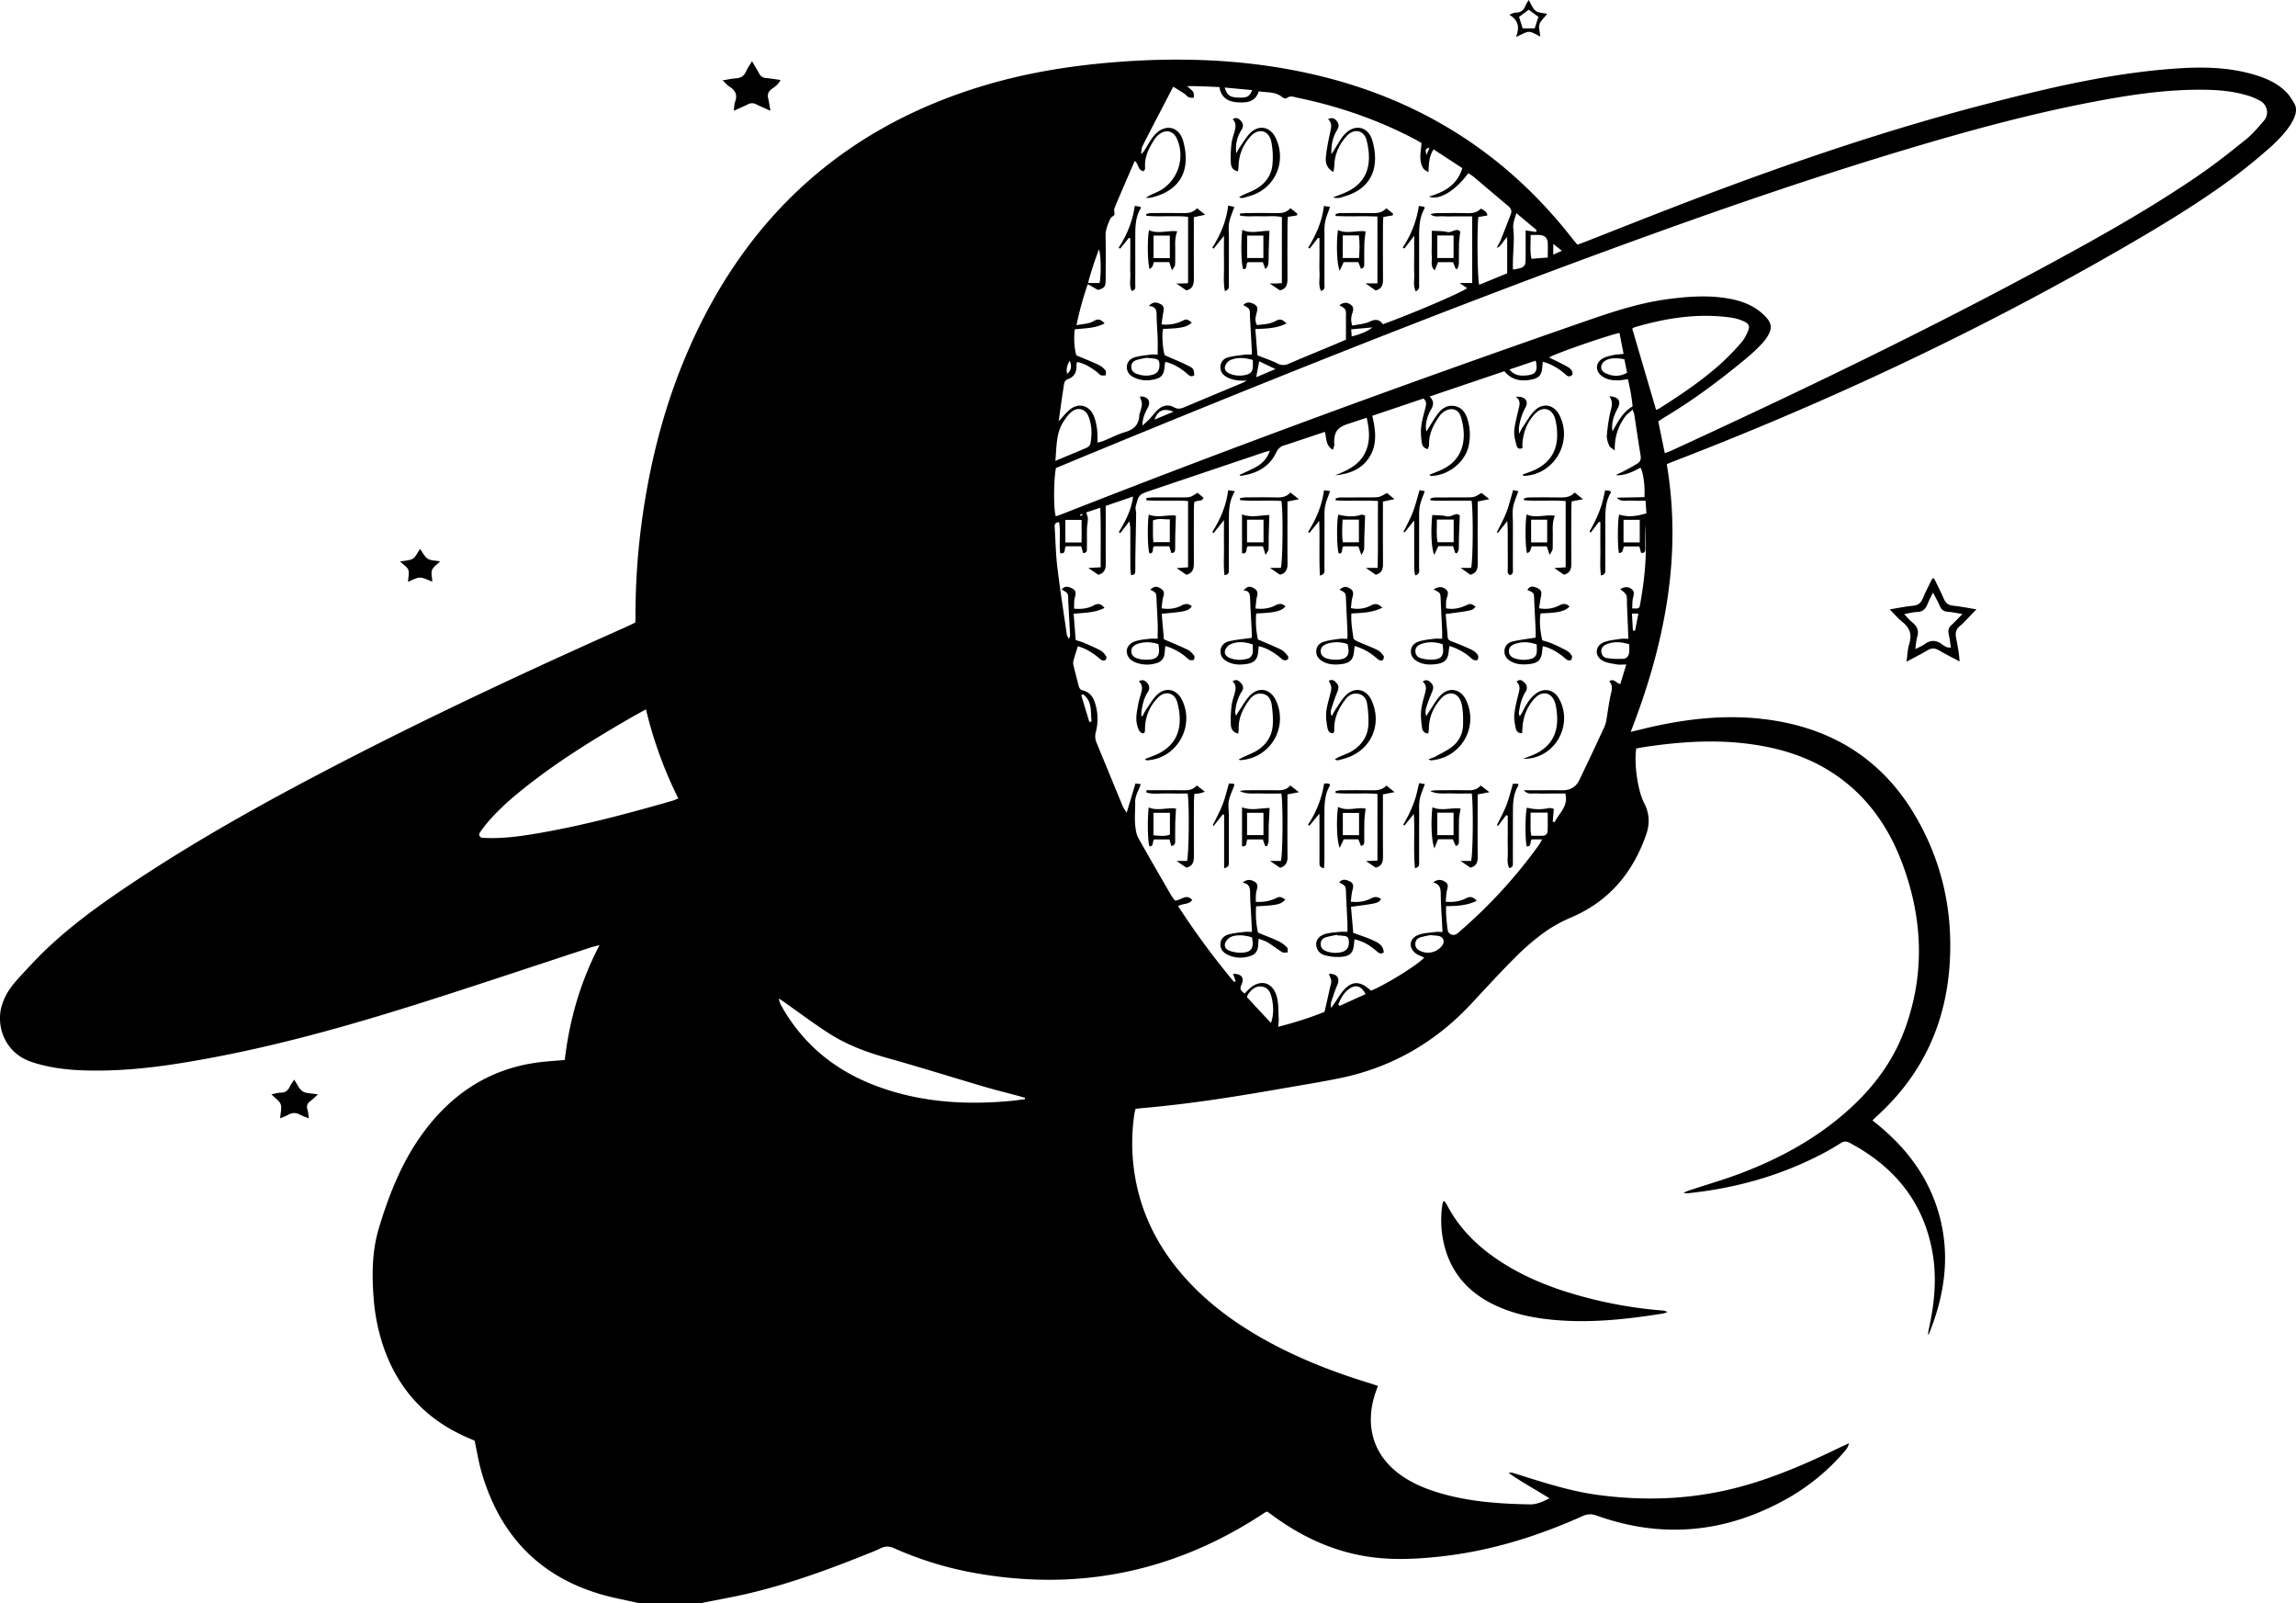 <svg id="logo" xmlns="http://www.w3.org/2000/svg" viewBox="0 0 2905.61 2028.15"><path d="M3450.65,1116.89l0-.06a126.65,126.65,0,0,0-7.14-11c-12.1-14.33-29.37-21.57-47-26.42-30.26-8.32-61.17-9-92.24-7-83.88,5.44-165.19,24.8-246.15,45.83-143.36,37.23-282.66,86.66-420.49,140.48-28.54,11.14-57,22.42-85.56,33.61-2.74,1.08-5.53,2-8.68,3.15-2.28-2.74-4.46-5.2-6.48-7.79-89.53-114.91-206.81-184.2-349.07-212.19-77.06-15.16-154.74-17.1-232.86-10.66-55,4.53-109.09,13.36-161.94,29.15-178.3,53.27-302.48,167.11-375.83,337.37-28.39,65.88-46.33,134.72-56.57,205.66a884.25,884.25,0,0,0-9.22,131.55c0,1.32-.16,2.65-.32,5-4,1.93-8.42,4.13-12.89,6.12-124.15,55.35-247.3,112.81-368,175.5-86.67,45-172,92.35-253.44,146.48-36.1,24-71.51,49-103.57,78.31-15.47,14.12-29.81,29.54-43.89,45.06a117.91,117.91,0,0,0-8.33,10.22h0A73.12,73.12,0,0,0,549,2260.08h-.13a60,60,0,0,0,2.36,35.87l0,.09c6.88,16.92,19.32,28,36.66,33.7,20.08,6.65,40.84,9.43,61.89,10.3,42.12,1.74,83.87-2.31,125.39-8.92,108.17-17.23,213.21-47,317.33-80.27,67.56-21.57,134.81-44.1,202.21-66.18,3-1,6.15-1.66,11.21-3-24.44,46.72-38.09,94.76-44,145.35-9.36.78-17.91,1.37-26.43,2.23-64.28,6.45-114.14,37.71-152.15,89-26.95,36.39-43.38,77.69-56.43,120.7-8.91,29.35-9.22,59.05-6.88,89.11a248.3,248.3,0,0,0,13,63.46q27.95,79.29,105,112.91l9.82,4.27c3,13.94,5.2,27.81,9.14,41.16,25.62,87,83.19,139.59,171.73,158.47,8.76,1.87,17.51,3.81,26.27,5.71h80q17.58-3.43,35.15-6.87c59.13-11.48,115.58-31.49,171.29-53.85,6.79-2.73,13.7-5.28,20.25-8.52,5.87-2.89,11-2.72,17-.06a442,442,0,0,0,94.09,29.85c131.69,25.53,254.23,2.65,367.31-69.89,2.8-1.79,5.56-3.66,8.37-5.45a15.24,15.24,0,0,1,2.46-.89c2.36,1.7,5,3.6,7.67,5.53,35.49,26,74.42,44.25,118.05,51.21,31.14,5,62.44,3.5,93.68.09,62.87-6.88,122.43-25.41,179.89-51.21,6.27-2.82,11.39-2.78,17.89-.46,83.08,29.69,163.08,21.76,239.81-21a270.07,270.07,0,0,0,74.47-61.33,18.9,18.9,0,0,0,4.68-9.24c-4.69,2.18-9.4,4.3-14.06,6.55-37.21,18-75,34.47-114.84,46.07-62.1,18.09-125,21.33-189,12.7-34.92-4.71-68.1-15.55-101.46-26-2.54-.8-5.09-1.58-7.66-2.26-.56-.15-1.25.15-3.68.52,17,11.84,34.1,21,51.74,32.08-8.81,4.4-16.41,7.8-24.7,7.66-39.73-.7-79.22-3.53-117.51-15.35-16.64-5.14-32.49-12-46.7-22.25-33.53-24.18-45-60.94-31.89-101.95,1-3.13,2.2-6.2,3.67-10.34-4.17-1.37-7.82-2.64-11.51-3.78-45.64-14-89.94-31.3-131.73-54.63-33.94-18.93-65.33-41.3-92.43-69.35-40.09-41.48-66-90.1-73.27-147.8a250.58,250.58,0,0,1,.93-69.78c.25-1.6.81-3.15,1.39-5.31l21.8-2.09c55.09-5.23,109.65-14.11,164.13-23.6,23.94-4.17,47.95-8,71.77-12.86,66.09-13.43,121.76-45.5,167.62-94.89,18.37-19.77,36.63-39.68,55.72-58.75a301.51,301.51,0,0,1,36.38-31.17,178,178,0,0,1,34-18.78c47.78-20.51,78-56.67,94.74-104.94,4.59-13.25,4.27-26.4-2.61-39.65-8.62-16.6-12.92-51.78-10-69.12,4.89-.83,10.06-1.84,15.27-2.58,38.7-5.5,77.5-8.31,116.56-4.41,47.6,4.75,92.12,18,130.52,47.76,35.85,27.81,59.58,64.41,75,106.49,25.59,69.75,28.07,140,1.72,210.22-14.33,38.19-38.12,70.09-68,97.52-39.87,36.56-86.34,62.3-136.45,81.61-21.72,8.36-44.17,14.81-66.3,22.11-2.79.92-5.63,1.73-8.46,3.73a40.58,40.58,0,0,0,6,.24c59.91-6.27,117-22.19,170.46-50.32,7.66-4,15.14-8.44,22.46-13.06,3.83-2.43,7-2.61,11.07-.47,55.85,29.68,92.94,73.7,104.71,137,6.2,33.37,2.88,66.39-4.4,99.2a19.72,19.72,0,0,0-.5,7.51c19.83-48.2,27.9-97.67,14.6-149.09-13.23-51.12-43.75-90.58-85.39-122.87,3-2.86,5.33-5.12,7.72-7.32,55.63-51.29,85.07-115.08,90-190.27,4.43-67-9.53-130-43.6-188-40-68.15-99.92-107.45-177.49-120.15-56.89-9.31-112.88-2.89-168.35,10.78-4.09,1-8.2,2-14.19,3.41,21.42-55,37.53-109.77,46.2-166.53,8.72-57.07,9.19-114.14-.54-172.21,3.42-1.39,6.67-2.79,10-4.06,194.32-74.82,382.29-163.06,562.83-267,46.51-26.76,92.56-54.3,136.11-85.73,14.57-10.52,28.73-21.7,42.4-33.36q3-2.5,5.82-5.1l0,0,.09-.07C3416.42,1175.81,3463.3,1137.31,3450.65,1116.89Zm-2052.92,882.3c-57,16.33-114.16,31.68-172.68,41.5-22.35,3.75-44.79,6.64-67.55,5.19h0a4.13,4.13,0,0,1-3.06-6.47c2.25-3.25,4.22-6.08,6.37-8.77,13.84-17.25,30.25-31.87,47.4-45.68,42.93-34.57,89.65-63.44,137.28-90.91,6-3.47,12.15-6.76,19.19-10.68a522.61,522.61,0,0,0,40.93,112.75C1402.43,1997.36,1400.14,1998.5,1397.73,1999.19Zm446.53,377.45c-5.79.72-11.56,1.58-17.36,2.12-58.68,5.52-116.39,1.77-172-19.34-51.28-19.47-91.45-52.37-118.62-100.47a25,25,0,0,1-3.39-9.67c2.31,1.55,4.65,3.06,6.93,4.66,18.5,13,36.62,26.6,55.59,38.88,22.48,14.56,47.24,24,73.1,31.24,41.62,11.63,82.87,24.6,124.34,36.8,14,4.13,28.26,7.6,42.38,11.41,3,.81,6,1.74,9.06,2.62C1844.27,2375.47,1844.27,2376.06,1844.26,2376.64Zm668.58-1082.1,10.9,8.65-10.9,4.91Zm-16.76-11.25c6.26.56,9.56,4,9.82,10.23.23,5.6,0,11.21,0,18.22l-20.58,1.61c-2.3-10.33-.82-19.7-1.14-30.12C2489,1283.23,2492.55,1283,2496.08,1283.29Zm-34.28,32.88c.32-13.55,2-27.26.52-40.59-.84-7.33,1.66-12.38,3.83-20l25.6,21.41-.69,2.44-13.15-2c0,11.12,0,22,0,32.88,0,13.45-.67,14.18-16.11,16.7C2461.79,1323.31,2461.72,1319.74,2461.8,1316.17Zm-105.53-143.5-3.92,9.52C2350.92,1174.23,2350.92,1174.23,2356.27,1172.67Zm-224.45-72.75c-3.3,8.25-6.24,9.75-16.83,9.5-11-.26-14.66-2.51-18-12.73Zm-193.93,201.46c2.67,6.91,3,31.7.81,42.6h-14.57C1928,1329,1932.74,1315.46,1937.89,1301.38ZM1901,1442.27c2.11,5.83,2.91,11.43-3.33,16.69C1896.14,1452.11,1898,1447.1,1901,1442.27Zm-7.07,28.61c.3-1.87,2.27-4.41,4-5,9.36-3,12-9.69,11.53-18.6a13.82,13.82,0,0,1,.82-3.35c9.57,1.67,17.21,6.84,24.66,12.34,1.87,1.39,3.36,3.52,5.41,4.35,1.83.75,4.2.18,6.32.19-.14-2.16.52-5-.61-6.34a25.59,25.59,0,0,0-8.41-6.8c-9-4.24-18.25-7.91-28.33-12.19-2.83-10.06-3.28-21.11-2-32.86,12.94-1.54,25.65-1.13,37.78-7.53-4.39-4.93-8.37-6.19-13-3.37-6.53,4-13.81,4-22.6,5.64a414.09,414.09,0,0,1,14.24-51.93l13.06,7.39c8.22-2.61,9.51-4,9.58-12.73.14-18.34.32-36.68-.07-55-.17-8,2.56-15.06,5.8-22,1.12-2.38,4-3.91,5.48-5.25,0-3.43-.87-6.63.14-9,8.2-19.65,16.75-39.15,25.48-59.34,5.32,3.87,3.62,12.19,11.48,13,.53-1.18,1.8-2.61,1.68-3.93-1.29-14.19,5-25.84,12.34-37.06a24.62,24.62,0,0,1,6.33-6.3c8.37-5.9,17.09-3.38,21.39,5.93,11.53,24.94.69,55.5-24.06,67.38-4.93,2.37-10.17,4.12-15,7.67a44,44,0,0,0,5,0,30.63,30.63,0,0,0,4.88-1.08c39.84-11,45.44-41.27,37.28-70.68-5.19-18.73-22.89-22.37-36-7.9-4.64,5.09-7.87,11.49-11.62,17.36-1.52,2.39-2.75,5-5.77,6.89.63-3.46.47-7.32,2-10.32,12.52-24.6,25.36-49,38.79-74.85,5.61,3.5,10,6.14,14.34,9,1.93,1.29,3.35,3.48,5.39,4.4,1.84.83,4.2.48,6.34.66-.16-2.42.42-5.26-.67-7.15-1.4-2.44-4.13-4.13-7.82-7.57,14.6-.27,27.59.68,40.93,1.13,2.16,14.42,12,18.87,24.36,19.39,10.65.44,21-.54,25.38-14,10.23,1.82,21.12-.08,30,7.65,1.24,1.07,4.46,1.74,5.4,1,4.47-3.74,8.89-1.51,13.31-.6,51.51,10.61,100.82,27.51,147.5,51.86,3.21,1.67,6.34,3.51,9.72,5.38-.63,11.14-4,22.28,2.4,32.41,1,1.65,3.3,2.54,6.3,4.74.71-10.61.59-19.93,6.6-29l36.33,23.73c-6.52,21.62-22.85,30.22-42.15,36,12.63,5.27,33.49-7.34,49.72-29.58a65.54,65.54,0,0,1,6.37,4.21c14.78,12.44,29.43,25,44.29,37.4,3.61,3,4.75,6.24,3.1,10.49-4.32,11.15-8.58,22.32-13.1,33.38-1.24,3-3.32,5.7-4.42,9.09,5.68-2.43,7.58-8.74,13-13.73v45.83l-35.4,14.5c-2.28-8-2.92-70.57-1.08-85.71l11.46-2c-.76-5.45-4.82-6.48-8.34-8.71-5.35,5.88-12.21,6-19.35,5.79-11.66-.28-23.32-.11-35,0a29.21,29.21,0,0,0-9.44,1.39c5.1,4.2,11,2.28,16.57,2.59,6,.34,12,.08,18,.08h18.31V1344h-16l9.6,6.44c-5.71,5-69.67,32.43-106.61,45.69-4.25-6-9.18-6.88-16.52-3.34-6.58,3.18-14.55,3.49-22.24,5.14a23.29,23.29,0,0,1,.11-15.92c1.36-4.09,2-7.71-2.16-10.67-4.46-3.19-8.63-3.12-14.26.69,2.54,1.8,5.86,3.06,7.28,5.46s1,5.79,1,8.76c.1,9.62,0,19.24,0,29.44-4.72,2-9.57,4.15-14.46,6.19-19.37,8.08-38.81,16-58.07,24.3a15.09,15.09,0,0,1-14.08-.38c-7.7-3.82-15.94-6.53-25.39-10.29q-1.23-15.42-2.65-33.3c14.48-.54,27-.83,39.36-7-4.44-5-8.37-6.21-13.08-3.48-7.5,4.36-15.82,4.58-24.15,5.44-3.05-5.07-1.88-10.16-.65-14.79s2.31-8.52-2.55-11.3c-4.49-2.56-9.12-4-14.14.62,2.78,2,6.22,3.28,7.42,5.68,1.38,2.75.83,6.49,1,9.8q1.17,20.46,2.26,40.94c.1,1.94,0,3.89,0,6.46-3.18,0-6.09-.31-8.9.06-7.19,1-14.52,1.62-21.45,3.59a12.33,12.33,0,0,0-9.33,11.81c-.2,6.34,3.47,10.67,8.87,13.39,7.68,3.87,15.92,4.38,24.71,4-2.46,1.23-4.85,2.61-7.38,3.67-24,10-48,20-71.89,30.1-4.5,1.9-8.29,2.68-13.08,0-6.68-3.76-13.83-2.51-19.57,2.42-4.24,3.63-7.52,8.37-11.38,12.47-2.29,2.41-4.88,4.54-9,8.33.22-10.23,3.61-16.54,7-23,4.24-8.21-.56-14.4-10.31-13.77,3.48,8.87,3.48,8.87.5,19.73a16.57,16.57,0,0,0-1.09,3.83c-.34,12-6.88,18.1-18,21.4-9.21,2.73-17.88,7.28-26.82,10.92-2.35,1-4.86,1.54-7.88,2.48-.33-6.77-.1-12.77-1-18.6s-2.18-11.93-4.8-17.15c-6-12-19-14.64-29.36-6.16-4.77,3.88-8.59,8.92-14.18,14.85C1889.38,1501.7,1891.46,1486.26,1893.92,1470.88Zm389.86-70.7c-4.9,4.42-13.93,8.47-26,11.41-.24-3.27-.43-5.85-.66-9Zm-122.56,52.67-24.31,10.36c1.37-7.27,2.44-13,3.79-20.2Zm-28.67-1.49c-.43,4.4-3,7.2-7.3,8.46a32.81,32.81,0,0,1-21.52-1c-3.93-1.52-7.37-4.67-6.33-9a13.28,13.28,0,0,1,6.25-8c9.09-4.31,18.62-3.3,29-.47C2132.61,1444.88,2132.86,1448.15,2132.55,1451.36Zm-100.35,55.46-23.94,10C2012.39,1505.26,2019.62,1501.84,2032.2,1506.82Zm-139.4,12.93c3-4.7,6.37-9.53,10.65-12.94,7.89-6.25,17.4-3.53,21.19,5.86,4.47,11.07,4.63,22.73,2.5,34.35a8,8,0,0,1-4,5c-12.7,5.58-25.57,10.81-40.41,17C1884.49,1550.7,1883.62,1534.17,1892.8,1519.75Zm33,379.72q-5.17-17.06-10.36-34.11l2.63-.83c11.63,8.68,9.06,22,10.5,34.08Zm229.75,380.69-30.42-32.71a20.7,20.7,0,0,1,1.5-3.47c4.49-6.13,9.81-11.32,18.13-9.69,8.59,1.69,10.8,8.9,12.25,16.3C2159.15,2261.35,2158.79,2271.13,2155.59,2280.16Zm86.92-21.57-1.63-1.83c3.14-8,7.17-15.55,14.89-20.45s14.46-2.64,19.62,7.37Zm129.68-76.21a22.52,22.52,0,0,1-26.75,7.08c-3.94-1.61-6.91-4.08-7.11-8.65s2.38-7.71,6.47-9a123.25,123.25,0,0,1,12.4-2.73c4.79.43,7.46.5,10.07.92C2373.78,2171.09,2376.18,2177.24,2372.19,2182.38Zm133.53-145.19c-.14,3.73-2.36,6.14-6.47,6.12-4.59,0-9.17,0-14.15,0-.4-3.19-.88-5.42-.91-7.65-.11-6.92,0-13.84,0-21.59h21.65C2505.8,2022.08,2506,2029.64,2505.72,2037.19ZM2609,1810.44c-.31,4.86-2.86,8.74-7.67,9a102.56,102.56,0,0,1-20.57-.9c-4.17-.59-6.93-4.13-7.1-8.55s2.74-7.39,6.71-9c9-3.54,18.08-3.24,28.66.14C2609.06,1804.58,2609.21,1807.52,2609,1810.44Zm7.38-26.71-2.74.11c-.39-7-.79-14-1.21-21.6h8.17C2619.12,1769.9,2617.77,1776.81,2616.41,1783.73ZM2596.22,1637c-2,7.84-2.16,40.34-.16,48.86,4.39-1.32,4.39-1.32,6-8.58h19.71c.74,2.69,1.51,5.43,2.22,8,5.12,1,5.31-2.27,5.33-5.36.06-10.33,0-20.66.11-31,1.86,42.37-.49,66.07-6.46,100.52-1.15,6.69-1.34,6.66-10.25,6.23.31-4.52.08-9.16,1.09-13.52,1-4.09,2.24-7.69-1.74-10.83-4.15-3.29-8.55-3.38-14.43-.06,2.62,2.45,6.19,4.44,7.55,7.44s.75,7.18.91,10.83c.62,14.61,1.21,29.22,1.84,44.61-3.35,0-6.61-.42-9.72.09-7.47,1.23-15.43,1.63-22.16,4.68-10.55,4.78-10.88,17.14-.74,22.89,5.23,3,11.89,3.61,18,4.74,3.46.63,7.14.11,11.95.11-2.58,8.51-5,16.38-7.47,24.6-5-.21-7.69-7.68-14.08-3.39,5.57,6.09,2.73,12.63,1.33,19.37-2,9.42-3.12,19-4.79,28.48a38.56,38.56,0,0,1-2.54,9.55c-10.52,22.66-21.07,45.3-32,67.78-4.24,8.75-11.71,12.9-21.61,12.76-13-.17-26,0-39,0h-9.42c4.89,5.92,10.92,3.69,16.43,4,6,.4,12,.09,18,.09h18c4.17,16.38-8.09,24.85-13.45,36.16l-2.53-.56c.43-4.89.86-9.78,1.42-16.22-1.63-.25-4.27-1.37-6.58-.89a57.74,57.74,0,0,1-27.41-.61c-2.28,7.07-2.51,39.72-.32,48.95,6.71.58,3.49-5.94,6.42-8.84h13.14c-1.79,3.09-2.89,5.41-4.36,7.45a631.16,631.16,0,0,1-99,108.22c-1.77,1.52-3.45,3.27-5.48,4.32a7.31,7.31,0,0,1-10.7-5.12c-1-6.58-1.51-13.24-2-19.89-.25-3.24,0-6.51,0-10.45,13.32-.22,26.1-.65,38.75-6.76-4.79-5.62-8.8-5.72-13.94-3.05-7.47,3.88-15.61,5-25.25,4.23.46-5,.42-9.62,1.43-14,.93-4,2.57-7.86-1.65-10.8-4.66-3.23-9.52-4.34-15.81.35,9.54,2.32,9.61,8.86,9.69,16,.12,11.65,1,23.3,1.62,35,.18,3.61.37,7.22.59,11.66-3.53,0-6.42-.34-9.2.06-7.49,1.09-15.51,1.17-22.28,4.08-11.58,5-11.55,17.61-.64,24.13,2.79,1.67,5.94,2.73,8.95,4.09-6.95,8.5-48.28,34.23-67.1,41.84a2.73,2.73,0,0,1-.89-.36c-13.76-12.93-25.07-12.16-36.57,3.08-4.54,6-8,12.84-13.59,19.24.15-2.61-.21-5.39.56-7.8,2.3-7.24,4.77-14.46,7.7-21.47,3.58-8.56-.57-14.25-10.81-13.88,1.1,3,2.81,5.82,3.07,8.8s-1,5.85-1.62,8.77c-2.16,9.73-4.36,19.45-6.82,30.45-18.08,7.39-37.61,13.51-58.69,19,.3-4,.82-6.92.65-9.76-.52-9.26,0-18.84-2.24-27.67-5.07-19.72-21.69-23.74-36.17-9.55-1.41,1.38-2.73,2.85-4.66,4.88-4-3-7.05-5.09-4.1-11.15,4.23-8.71-.09-14-10.57-13.81l3.28,9.28-2,1.11a988.18,988.18,0,0,1-70.83-96c6-3.86,13.67-1.61,17.79-7.83-7.61-8.59-14.13.71-21.68.75a54.19,54.19,0,0,1-4.45-5.85c-14.17-24.51-28.43-49-42.22-73.71-2.31-4.14-3-9.39-3.59-14.23-1.21-10.41,0-20.93-.21-31.4-.15-7.09,4.42-14.29,7.1-22.07l-6.73-.87L1973,2014.2c-2.58-4.21-4.13-6.12-5-8.3-11.09-26.77-22.07-53.58-33.13-80.36A20.11,20.11,0,0,1,1934,1912a65.61,65.61,0,0,0-.72-35.56c-2.33-8.06-6.58-14.7-15.36-16.84-3.45-.83-4.92-2.81-5.71-6-2.13-8.74-4.52-17.41-6.61-26.16a12.4,12.4,0,0,1,.1-5.81c1.54-5.65,3.41-11.22,5.53-18.06,8.63,2.33,16.78,7,24.36,13,2.08,1.64,4,3.6,6.33,4.78a4.81,4.81,0,0,0,4.45-.62c.9-.87,1.35-3.45.7-4.41-1.81-2.66-3.88-5.63-6.6-7.11-6.69-3.64-13.76-6.62-20.78-9.65-3.32-1.44-6.85-2.4-11.2-3.88l-2.6-33.18c13.53-1.43,26.54-1.11,39-7.42-4.18-5.63-8.2-6-13.36-3.29-7.49,4-15.58,5.14-25.15,4.18.3-4.94-.15-9.65,1-13.91,1.31-4.65,2.12-8.62-2.68-11.26-4.41-2.41-9.13-4.53-13.9.83,2.62,1.88,6.09,3.14,7.29,5.53,1.38,2.74.8,6.49,1,9.8q1.15,20.47,2.23,40.94a9.92,9.92,0,0,1-1.46,6.26c-.88-1.77-2.28-3.46-2.56-5.33-4.15-28.33-8.58-56.63-12-85.06-2-16.18-2.28-32.57-3.26-48.86-.22-3.53-1.3-7.73,5.42-8.4,2.3,12.94-.2,26.19,1.43,39.36,7.92,1.29,4.51-5.81,7.27-8.8h19.27c.9,3.18,1.68,5.9,2.42,8.5,5.25.18,4.81-3.3,4.85-6.19.1-8.34-.09-16.67.11-25,.09-3.93,1.14-7.85,1.11-11.77,0-2.6-1.2-5.2-2-8.42l17.7-5.86c1,25.56.35,50,.49,75.36l-15.58.78,12.46,8.66c7.52-1.73,9.66-6.87,9.59-14.08-.2-20.34-.07-40.68-.07-61v-12.06l34.63-11.9c-2.21,17.56-9.93,31.42-18.1,45.12l1.93,1.17,11.53-14.92c.52,3.95,1.1,6.37,1.11,8.79.09,16.67,0,33.34.09,50,0,3.12.53,6.24.8,9.2,5.21.2,5.36-2.63,5.42-5.34.1-5.33,0-10.67.08-16,.32-19,.72-37.92,1-56.88,0-2.79-1.24-5.79-.58-8.35,4-15.3,4.07-15.29,19.21-20.4q70.52-23.79,141.05-47.54c2.73-.92,5.52-1.63,9.46-2.78a34.6,34.6,0,0,1-16.11,19.74c-7,4.17-14.7,7.29-22.16,10.91.42.46.84,1.24,1.14,1.2,20.25-2.79,36.82-11,45.81-30.72a16.43,16.43,0,0,1,5.65-6.22c2.12-1.45,4.93-1.9,7.46-2.75,15.76-5.28,31.53-10.54,47.87-16,2.31,8,.81,17.27,10.09,22.61a43.56,43.56,0,0,0,1.94-5.88c.22-1.26-.34-2.64-.3-4,.41-13,4.3-18.31,16.61-22.46,7.84-2.65,15.71-5.21,24.61-8.16,3.64,16.34,5,31.61-3,46.2s-22.47,20.78-37,26.71c18.16-1.82,34.28-7.64,44.08-24.14,9.5-16,7.12-33.3,3-51.23l64.72-21.82c4.68,4,3.39,7.93,2.46,11.84-1.84,7.77-4.28,15.48-5.24,23.37-.8,6.49-.25,13.24.55,19.77.46,3.82,2.11,7.82,7.67,9,.58-1.66,1.71-3.35,1.66-5-.39-14.42,5.71-26.42,13.82-37.66a20.13,20.13,0,0,1,4.31-4.13c8.56-6.47,18.82-4.49,22,5.56,7.71,24.41,5.51,53.07-23.11,66.82-5.28,2.54-10.83,4.52-16.57,6.89,1.05.84,1.51,1.54,1.95,1.52,22.38-.69,43.48-17.51,47.84-38.62a66.36,66.36,0,0,0-1.37-32.66c-2.39-8-6.59-14.8-15.35-16.92-9.24-2.24-16.56,2-21.86,8.89-5.62,7.35-10.18,15.52-14.93,22.92-1.79-6.41-.18-17.34,5.32-26.82,3.33-5.73,5.18-10.81-1.26-17.35l94.59-32c8.67,10.75,19.94,13,32.53,10.92,11.33-1.9,14.72-5.73,15.51-17.12.12-1.62.3-3.24.52-5.71,10.34,2.6,18.69,7.77,26.51,14,3,2.38,5.66,6.64,10.13,3.11,2.57-2,.51-7.37-4.79-10.43-7.69-4.46-15.84-8.13-23.81-12.14,6-4.22,67.36-25.76,89-31.15,1.7,8.65,3.4,17.25,5.25,26.63-5.17.57-9.45.67-13.56,1.59-4.48,1-9.21,2.06-13.11,4.35-9.13,5.36-9.33,15.9-.71,22.18,6.51,4.74,14.12,5.68,21.91,5.26,3.28-.17,6.54-.83,10.94-1.42,2.61,11.5,4.89,22.68,5.87,34.49-12.69,7.29-18.59,19.68-25.44,31.55-1.57-10.58,1.66-19.9,6.48-28.92,4.9-9.19,1.46-14.84-10.5-15.49,6.18,8.06,2,15.69.56,23.52a219.62,219.62,0,0,0-3.67,26.61c-.25,4.08,1.41,8.48,3,12.4.8,2,3.45,3.16,7,6.13-.29-17.45,4.42-31,13.28-43.06,2.22-3,5.59-5.19,9.44-8.66,1,3.3,1.83,5,2.11,6.83,2.66,17.11,5.06,34.27,7.93,51.36.79,4.72-.69,8-4.34,10.19-6.23,3.78-12.66,7.24-19.12,10.61-2.53,1.33-5.38,2.08-7.75,4,11.54.63,21.35-4.46,31.06-9.61,3.57,6.43,5.81,22.83,5,37.34l-34.9.67c5.14,5.84,11.5,3.27,17.29,3.7,5.94.45,11.93.1,19,.1.4,5.84.76,11,1.1,16C2616.34,1639.72,2606.88,1640.11,2596.22,1637Zm26.07,6.58v28.63h-20.51v-28.63Zm-706.33.09v28.63h-20.55v-28.63Zm-2.19-6.13,2.91-1.53c.15.5.29,1,.43,1.49a18,18,0,0,1-2.46,1.2C1914.5,1638.7,1914.07,1637.9,1913.77,1637.49Zm543.56-184.14,33.26-11.17c3.15,12.45.27,17.47-10.78,18.58C2472.09,1461.54,2464.16,1461.74,2457.33,1453.35Zm145.56-12.79c1,5.16,2.11,10.62,3.36,16.91-9.33,5.3-18.62,4.82-27.53.4-7.16-3.55-6.74-11.65.24-15.84C2584.12,1438.93,2593.18,1438.29,2602.89,1440.56Zm9.9-38.87a13.48,13.48,0,0,1,3.06-1.8c40.34-11.78,81.22-18.24,123.27-12a55.79,55.79,0,0,1,16,5.11c5.5,2.7,6.61,6,4.22,11.6-2.17,5.15-4.79,10.45-8.45,14.59a316.75,316.75,0,0,1-26.39,27.2c-24,21.31-50.47,39.23-77.54,56.32a34,34,0,0,1-3.95,1.8C2632.78,1469.72,2622.86,1436,2612.79,1401.69Zm799.7-263.44-.11.12c-7.12,8.33-14.31,16.9-22.78,23.74-19.42,15.69-39,31.24-59.62,45.35-59.7,41-122.7,76.46-186.28,110.92-157.35,85.28-318.55,162.77-481.1,237.52-2.37,1.09-4.85,1.95-8.58,3.43-2.92-14.22-5.57-27.16-8.28-40.35,3.64-2.34,6.63-4.39,9.73-6.25,36.38-21.85,70.16-47.3,102.76-74.36a225.29,225.29,0,0,0,18.87-17.83,56.59,56.59,0,0,0,8.62-12.17c3.85-7.14,3-13.72-2.66-20.13-13.11-14.82-30.18-21.5-48.94-24.73-25.57-4.41-51.12-2.52-76.65.88-40.24,5.38-78.18,18.94-116.26,32.18-218,75.8-434.72,155.16-649.55,239.59-2.75,1.08-5.56,2-8.33,3-2.94-8.27-2.86-45.81.15-61.12,11.87-4.93,24.12-10.06,36.4-15.12,222.63-91.79,446.12-181.4,672.3-264.12,123.87-45.31,248.45-88.53,374.89-126.18,75.35-22.44,151.2-43,228.48-57.77,44.2-8.46,88.62-15.31,133.8-15.45,20.05-.06,40,1,59.4,6.54a79.65,79.65,0,0,1,19.35,7.9C3416.67,1119,3418.92,1130.61,3412.49,1138.25Z" transform="translate(-547.19 -985.93)"/><path d="M2437.76,2576.36c-24.87-17.56-45.48-39-59.58-66.26a42.48,42.48,0,0,0-3-4.42c-1,.32-1.51.34-1.59.53a13.2,13.2,0,0,0-.9,2.84,131.43,131.43,0,0,0,3.05,55.49c10,36,33.77,59.69,67.24,74.49,23.44,10.36,48.25,15,73.62,17.09,45.51,3.78,90.48-1.16,135.32-8.36a32.75,32.75,0,0,0,5.27-1.79,9.5,9.5,0,0,0-5.59-1.92,551.19,551.19,0,0,1-103.17-18.1C2509,2615.11,2471.41,2600.13,2437.76,2576.36Z" transform="translate(-547.19 -985.93)"/><path d="M2011,1824.85c6-1.78,9.37-6.07,10-12.38.28-2.8.55-5.61.9-9.23a72.18,72.18,0,0,1,25.26,13.23c1.83,1.45,3.39,3.41,5.43,4.31,1.53.68,4.34.76,5.29-.19s1.3-4.17.45-5.26c-2.19-2.8-4.81-5.73-7.92-7.24-9.52-4.61-19.34-8.58-30.31-13.34-.85-9.92-1.77-20.76-2.76-32.26,31-2.85,33.53-3.47,38.17-9.5-4-3.39-7.85-3.7-12.69-1.16-7.71,4.06-16,5.37-25.73,3.75.86-5.71,1-10.74,2.48-15.36,1.55-4.87-.13-7.69-3.93-10-4.93-2.94-7.87-2.49-12.79,1.72,7.81,4.09,7.68,4.09,8,13.39.33,9.64,1.06,19.26,1.38,28.9.22,6.53,0,13.08,0,19.81-3.5,0-6.79-.32-10,.07-5.9.7-12,1.18-17.58,2.91-7.66,2.34-11.87,7.69-11.49,13.39.47,7.19,5.07,11.35,11.37,13.76A40.17,40.17,0,0,0,2011,1824.85Zm-32.14-14.66c-.23-5,3.29-8.51,10.25-10.37,7.94-2.11,15.77-1.53,24,1,2.78,14.72-.78,19.48-14.35,19.75a44.38,44.38,0,0,1-8.91-.75C1982.81,1818.52,1979.07,1815.1,1978.84,1810.19Z" transform="translate(-547.19 -985.93)"/><path d="M2091.75,1809.91c-.13,7.24,4.54,11.48,10.78,14.14,7.64,3.26,15.63,3.14,23.56,1.73,8.74-1.54,12.43-6,13.3-14.87.22-2.21.45-4.42.75-7.4,10.3,2.27,18.27,7.41,25.86,13.31,1.83,1.43,3.43,3.39,5.49,4.21a6.55,6.55,0,0,0,5.26-.75c.78-.51,1-3.51.27-4.36-2.52-3-5.15-6.32-8.51-8-9.19-4.55-18.77-8.32-29.36-12.9a108.37,108.37,0,0,1-2.2-32.94c23.93-1,31.88-2.9,37.06-9-3.92-3.55-7.81-3.94-12.61-1.36-7.44,4-15.53,5.14-25.41,4.1.69-5.66.75-10.93,2.1-15.85s-.41-7.68-4.25-9.87c-5.14-3-8-2.4-13,2.84,7.83.17,8.18,5.26,8.39,11,.53,14.63,1.48,29.25,2.19,43.88a37,37,0,0,1-.32,5.15c-10.15,1.45-19.4,2.19-28.34,4.24C2096.63,1798.65,2091.87,1803,2091.75,1809.91Zm40.86-8.53c0,3.15.23,6.4-.06,9.6a9,9,0,0,1-7.23,8.51c-7.25,1.8-14.53,1.78-21.56-1-4-1.57-7.37-4.65-6.36-9,.71-3.07,3.42-6.74,6.22-8.06C2112.7,1797.19,2122.22,1797.66,2132.61,1801.38Z" transform="translate(-547.19 -985.93)"/><path d="M2530.27,1809.34a203.9,203.9,0,0,0-18.82-9.12c-4.19-1.8-8.67-2.92-12.5-4.17-3.08-13.49-3.81-27.44-2-34.09,22.15-.61,30.77-2.61,36.47-8.66-3.81-3.73-7.66-4.15-12.49-1.62a38.57,38.57,0,0,1-26.08,3.76c.92-5.65,1.7-10.78,2.62-15.89,1-5.3-.31-7.87-5.6-10-4.4-1.74-8.84-2.87-11.71,2.9,8.28,3.38,8.19,3.39,8.53,11.53.56,13.3,1.29,26.59,1.88,39.89.14,3.25,0,6.5,0,8.77-10.83,1.76-20.38,2.73-29.59,5-5.67,1.42-9.87,5.85-9.92,12.38-.05,6.36,3.83,10.44,9.17,13.2,7.11,3.66,14.75,3.77,22.44,2.89,11.42-1.3,15.45-5.74,16.25-17.44.1-1.55.39-3.08.66-5.13,10.29,2.11,18.25,7.35,25.86,13.28,1.83,1.43,3.47,3.24,5.51,4.23,1.26.61,3.95.59,4.51-.21.95-1.35,1.56-4,.83-5.26A17.69,17.69,0,0,0,2530.27,1809.34Zm-38.39,2.3a8.84,8.84,0,0,1-6.82,7.76,34.89,34.89,0,0,1-21.55-.76c-4-1.46-6.77-4.19-6.78-8.87s3-7.35,6.86-8.82c9-3.39,18.12-3.2,28.37.33C2492,1805.11,2492.27,1808.42,2491.88,1811.64Z" transform="translate(-547.19 -985.93)"/><path d="M2212.9,1810.2c0,6.41,3.9,10.42,9.23,13.14,7.44,3.79,15.43,3.8,23.43,2.71,10.31-1.41,14.32-5.89,15.2-16.38.15-1.88.43-3.75.74-6.41a70.87,70.87,0,0,1,25.81,13.68c1.8,1.46,3.46,3.24,5.5,4.22,1.26.6,3.93.54,4.51-.27.95-1.33,1.59-4.17.82-5.2-2.14-2.84-4.7-5.86-7.79-7.37-8-3.94-16.48-7-24.65-10.66-2.21-1-5.54-2.68-5.76-4.39-1.34-10.35-3.36-20.75-2.48-31.18,13.7-.75,26.21-.95,39.18-7.38-5.49-5.21-9.32-5.42-14.12-2.94a37,37,0,0,1-25.8,3.54c.72-5.08.83-9.74,2.12-14,1.45-4.84,1-8.42-3.58-11-5-2.82-7.87-2.46-12.85,1.74,8,4.06,7.83,4.07,8.18,13.28.48,12.63,1.21,25.25,1.76,37.88.15,3.56,0,7.14,0,10.95-3.74,0-7-.37-10.23.07-6.53.91-13.19,1.64-19.44,3.58C2217.08,1799.47,2212.9,1803.62,2212.9,1810.2Zm39.61-9.32c3.53,13.8-.26,19.29-13.61,19.69a44.36,44.36,0,0,1-9.89-.82c-7-1.37-10.52-5-10.46-10.06.06-4.71,3.27-8,9.71-9.76A40,40,0,0,1,2252.51,1800.88Z" transform="translate(-547.19 -985.93)"/><path d="M2332.71,1810.33c.07,6.83,4.48,10.83,10.24,13.49,7.22,3.33,14.88,3.28,22.52,2.22,10.29-1.44,14.23-5.91,15.12-16.46.16-1.86.5-3.71.86-6.31a71.64,71.64,0,0,1,25,13.16c1.81,1.45,3.39,3.38,5.43,4.31,1.55.7,5,.75,5.28.08.78-1.79,1.17-4.73.19-6.12a20.05,20.05,0,0,0-7.32-6.48c-8.08-3.83-16.38-7.22-24.74-10.43-2.94-1.14-5.67-1.91-6-5.62-.85-9.84-1.74-19.67-2.61-29.42,34-4.38,34-4.38,37.9-9.49-6.56-3.9-6.57-3.93-12.36-1.3-7.94,3.6-16.06,5.35-25,3.61,0-3.14-.13-5.44,0-7.73a23,23,0,0,1,1.07-5.85c1.41-4,2.35-7.65-1.73-10.76-4.28-3.26-8.54-3.36-15.22.51,8.79,4.23,8.7,4.23,9.05,12.72.55,13.3,1.27,26.58,1.84,39.87.14,3.22,0,6.45,0,9.74-3.94,0-7.25-.34-10.47.08-6.22.8-12.55,1.44-18.51,3.24S2332.64,1803.29,2332.71,1810.33Zm40-9.4c2.59,14.79-1,19.56-14.7,19.61a45.93,45.93,0,0,1-12.7-1.88c-4-1.17-6.86-4.05-6.94-8.71s2.75-7.42,6.68-8.94C2354,1797.52,2363.15,1797.83,2372.67,1800.93Z" transform="translate(-547.19 -985.93)"/><path d="M2165.74,2177c-8.67-4.06-17.66-7.42-26.54-11.07a116.31,116.31,0,0,1-2.37-33.33c26.86-1.29,32.2-2.59,36.91-8.77-6.71-3.72-6.74-3.8-12.49-1.18a48.27,48.27,0,0,1-24.95,4.16c.35-5.2-.06-9.95,1.14-14.25,1.31-4.65,2-8.56-2.76-11.22-4.5-2.49-9.13-3.5-14.82,1.33,9.3,1.66,9.36,7.7,9.39,14.26,0,9,.84,18,1.3,27,.36,6.9.69,13.79,1,21-3.68,0-6.63-.3-9.5.06-6.87.89-13.88,1.46-20.5,3.34-5.71,1.62-9.88,6-9.91,12.44,0,6.27,3.76,10.56,9.25,13.16,9.5,4.51,19.38,4.61,29.18,1.34,5.47-1.83,8.7-6,9.16-11.94.21-2.87.47-5.74.81-9.82,4.48,1.82,8.36,2.83,11.63,4.85,6.2,3.83,11.9,8.47,18.14,12.24,1.78,1.07,4.68.3,7.06.38-.26-2.15.28-5.09-.92-6.3A37,37,0,0,0,2165.74,2177Zm-49.25,14.29a43.36,43.36,0,0,1-12.65-2.19c-4-1.28-7.44-4.52-6.45-8.88.7-3.07,3.43-6.38,6.17-8.13,6.11-3.88,18.23-3.51,28-.17C2134.55,2186.16,2130.62,2191.42,2116.49,2191.27Z" transform="translate(-547.19 -985.93)"/><path d="M2259.74,2166.23c-.94-10.93-1.9-22-2.86-33,34.12-4.5,34.12-4.5,38.13-9.68-4.08-3.22-7.87-3.48-12.69-1-7.7,4-16.05,5.3-25.72,4.21.8-5.71.93-10.41,2.22-14.77,1.41-4.81,1.28-8.71-3.56-11-4.48-2.1-9.23-3.59-13.33,1.43,8.46,4.38,8.32,4.38,8.67,13.74.47,12.65,1.22,25.28,1.77,37.92.15,3.56,0,7.12,0,10.8a92.43,92.43,0,0,0-9.49,0c-6.25.7-12.66,1-18.62,2.74-7.73,2.28-11.71,7.62-11.39,13.45.4,7.28,5,12,11.42,13.58a62.32,62.32,0,0,0,20.55,1.87c11.73-1.09,15.13-5.58,15.93-17.63.1-1.51.43-3,.67-4.59,10.76,2.78,17,6.07,26.69,14,3,2.48,5.75,6,10.22,2.56C2297.16,2180.42,2292.72,2177.54,2259.74,2166.23Zm-13.34,23.88a32.19,32.19,0,0,1-21.47-1c-3.57-1.35-6.14-3.94-6.37-8.13a8.47,8.47,0,0,1,6.27-9.1c4.67-1.49,9.59-2.2,14.4-3.25l.15.69c1.66.1,3.33.09,5,.34,4.07.62,9-.29,9.71,6C2254.88,2182.93,2252.39,2188.23,2246.4,2190.11Z" transform="translate(-547.19 -985.93)"/><path d="M2385.7,1930c-6.58,5.35-14.58,9-22.06,13.18-2.4,1.34-5.16,2.06-8.82,3.47,2.08.84,2.7,1.34,3.27,1.29,38-3,60.62-41.68,44.57-76.06-6.47-13.86-20.87-17.43-31.81-6.8-6,5.88-10.08,13.85-15,20.92-1.33,1.91-2.46,4-3.68,6a17.61,17.61,0,0,1-.23-10.41,212.26,212.26,0,0,1,7.63-20.42c1.83-4.16,2-7.8-1.15-11-2.68-2.78-5.76-5.52-10.8-1.86,5.2,4.33,4.46,9.36,3,14.69-2,7.39-4.34,14.8-5,22.35-.66,7.12.22,14.48,1.22,21.62.48,3.42,2.65,6.74,7.78,6.93a42.4,42.4,0,0,0,.86-5.88c0-14.69,5.71-27.34,15.13-38,9.85-11.19,22.69-8.18,26.21,6.27,2,8.24,2,17.12,1.92,25.71C2398.74,1913,2394.28,1923,2385.7,1930Z" transform="translate(-547.19 -985.93)"/><path d="M2258.51,1935.94c-5.58,3.46-12.05,5.47-18.07,8.25a29.69,29.69,0,0,0-4,2.65,7.56,7.56,0,0,0,5.36.71c3.54-.9,7.08-1.86,10.52-3.08,30.7-10.84,44.12-42.56,30.66-72.31-6.51-14.39-21.11-17.76-32.48-6.71-5.37,5.23-9.13,12.16-13.42,18.44a89.14,89.14,0,0,0-4.54,8.33c-1.26-3.07-1.63-5.77-.9-8.12,2.35-7.57,4.8-15.15,7.84-22.46,1.69-4.07,2.44-7.69-.49-11.15-2.6-3.07-5.62-5.74-10.21-3.24,4,8.26,3.92,8.23,1.52,17.94-1.84,7.43-4.14,14.86-4.8,22.42-.56,6.46.5,13.17,1.69,19.62.61,3.37,2.76,6.76,7.27,6.3a9.49,9.49,0,0,0,1.09-2.12,13.91,13.91,0,0,0,.21-3c-.33-14.76,5.83-27.09,14.65-38.27,4.19-5.31,9.93-7.94,16.83-6.12,6.29,1.66,9.23,6.82,10.07,12.52a143.1,143.1,0,0,1,1.7,24.8C2278.61,1916.49,2271.19,1928.09,2258.51,1935.94Z" transform="translate(-547.19 -985.93)"/><path d="M2138.73,1935c-5.52,3.56-11.88,5.82-17.86,8.69-1.89.91-3.75,1.89-6.23,3.14,1.3.57,1.61.84,1.9.82a52.86,52.86,0,0,0,45-76.21c-6.69-13.76-20.91-17-31.93-6.18-5.82,5.69-9.74,13.31-14.45,20.11-1.31,1.89-2.38,3.94-3.56,5.92a8.62,8.62,0,0,1-1.22-5.48c1-9,3.48-17.6,8.48-25.31,2.33-3.59,1.63-7.16-1-10.11s-5.59-5.85-10.91-2.44c5.48,5,4,10.8,2.3,16.62-1.35,4.8-3.05,9.61-3.55,14.52a151.54,151.54,0,0,0-.87,23.8c.26,4.72,2.13,9.68,9.35,11.17a56.72,56.72,0,0,0,.59-6.06c-.34-14,5.46-25.84,13.52-36.7,4.2-5.68,9.89-9.09,17.3-7.4s10.12,7.64,11,14c1.12,8.52,1.9,17.27,1.25,25.8C2156.75,1917.09,2150,1927.79,2138.73,1935Z" transform="translate(-547.19 -985.93)"/><path d="M2490.41,1863.82c-7.56,5.87-12.13,14-16.29,22.42-1,2-2.36,3.94-3.55,5.91a8,8,0,0,1-1.08-5.57c1.35-8.93,3.34-17.62,8.33-25.41,2.65-4.15,2-8.41-1.55-11.8-2.6-2.46-5.59-4.71-10-1,5.08,4.39,4.09,9.41,2.76,14.76-2.17,8.71-4.47,17.47-5.44,26.35-.64,5.76.55,11.86,1.73,17.64.7,3.4,2.79,6.73,8.07,6.46.18-2.5.36-4.71.5-6.92.91-14.46,6.08-27.33,16.05-37.71,9.49-9.89,21.31-6.69,25.31,6.5a68.74,68.74,0,0,1,2.33,14.75c2,25.46-9.09,42.78-33,52-3.32,1.27-6.65,2.5-10,3.75,39.39,1.1,64.6-42.21,45.49-76.17C2513.57,1858.19,2501,1855.59,2490.41,1863.82Z" transform="translate(-547.19 -985.93)"/><path d="M2005.5,1942.7c-3,1.09-6,2.28-9.34,3.58,1.18,1,1.65,1.66,2.08,1.64,37.79-1.79,61.53-42.52,44.73-76.64-6.56-13.31-20.46-16.64-31.28-6.51-5.69,5.34-9.65,12.56-14.19,19.08a81.06,81.06,0,0,0-4.51,8.32l-1.37-.46a35.89,35.89,0,0,1,0-4.64c1.17-9,3.09-17.71,8.11-25.46,2.44-3.76,2.57-7.67-.36-11.1-2.56-3-5.54-5.82-11-2.45,5.78,5,4.11,10.73,2.46,16.53a117.43,117.43,0,0,0-3.29,12.54c-1.55,9.16-3.83,18.37-.88,27.65,1.28,4,2.49,8.3,7.45,9.06.89-.82,1.7-1.2,1.79-1.7a36,36,0,0,0,.34-4.88,55.86,55.86,0,0,1,16.19-38.55c9.19-9.53,21.33-6.63,24.71,6.15C2046.68,1911,2033.13,1932.65,2005.5,1942.7Z" transform="translate(-547.19 -985.93)"/><path d="M2473.87,1552.83c0-1.94-.17-4.18,0-6.39,1.25-14.39,6.28-27.35,16.49-37.6,9.3-9.34,20.83-6.25,24.71,6.43a73.63,73.63,0,0,1,2.65,17.72c1.13,23.24-9.43,39.67-30.9,48.61-3.92,1.64-8,3-13,4.87,1.4,1.14,1.66,1.55,1.91,1.54,38.31-1.37,62.53-43.11,44.78-77.12-6.64-12.74-20.23-15.89-30.74-5.94-6.13,5.81-10.29,13.72-15.19,20.79-1.61,2.31-2.75,4.94-5.1,9.25,0-4.26-.24-6.26,0-8.19a72.62,72.62,0,0,1,8.25-25.47c4.5-8-.82-14.5-12.25-13.38,7.3,5.45,4.34,11.54,3,17.63-1.88,8.45-4.33,16.88-5,25.44-.45,6.06,1.34,12.4,2.84,18.43C2467,1552.14,2469.16,1555,2473.87,1552.83Z" transform="translate(-547.19 -985.93)"/><path d="M2050.68,1619.83v83.86l-14.41,1,12.27,8.46c7.91-1.92,9.56-7.42,9.51-14.47-.16-22.66-.07-45.32,0-68,0-3.54.29-7.09.39-9.23,4.18-3.61,9.37.07,11.91-5.62l-7.72-6.46c-9,5.88-9,5.89-19.5,5.89-12.33,0-24.65,0-37,0-2.72,0-5.44.48-8.16.73,0,1,0,2,0,2.94C2015.44,1620.11,2033.09,1618.57,2050.68,1619.83Z" transform="translate(-547.19 -985.93)"/><path d="M2520.37,1615.31c-12.95-.28-25.92-.12-38.88,0-1.93,0-3.85.81-5.77,1.24.09.77.17,1.54.26,2.32,17.49,1.39,35.2-.45,52.58,1v83.83l-14.38.91,12.16,8.47c7.35-1.83,9.43-6.65,9.37-13.49-.18-22.94-.08-45.88,0-68.83,0-3.56.3-7.11.46-10.49l14.32-2.69-10.52-8.49C2534.28,1615.27,2527.49,1615.47,2520.37,1615.31Z" transform="translate(-547.19 -985.93)"/><path d="M2044.74,1985.77c-7.31-.26-14.65-.06-22-.06H1998l-.06,2.82c8.46,2.73,17.31,1,25.95,1.26,8.85.31,17.73.07,26.34.07,2.21,14.8,1.53,77.94-.86,85.33h-13.22l12.32,8.5c7.55-1.51,9.65-6.74,9.61-13.9-.13-23-.07-46,0-69,0-3.5.4-7,.61-10.52,2.85-.21,4.53-.18,6.15-.49,1.79-.34,3.51-1,7.22-2.09l-10.29-8C2056.71,1985.44,2050.93,1986,2044.74,1985.77Z" transform="translate(-547.19 -985.93)"/><path d="M2291,1619.8c-.27,28.9.38,56.38-.4,84.62h-14.88c4.77,3.35,8.21,5.76,12.38,8.67,7.14-1.69,9.34-6.4,9.28-13.34-.21-23-.08-46-.08-69v-10.23l14.62-3.08-9.67-7.84c-9.4,5.64-9.4,5.64-21.17,5.64-12.66,0-25.32,0-38,.08-1.91,0-3.81.85-5.71,1.31l.27,2.37C2255.26,1620.05,2273,1618.64,2291,1619.8Z" transform="translate(-547.19 -985.93)"/><path d="M2168.82,1619.84c2.24,11.5,1.77,76.65-.78,84.6h-13.69l12.62,8.62c7.44-1.7,9.66-6.73,9.59-14-.21-22.61-.07-45.22-.07-67.84v-10.79l14.51-2.86-10.77-8.5c-5.3,5.85-11.35,6.37-17.9,6.22-13.28-.29-26.58-.13-39.87,0a37.48,37.48,0,0,0-6.07,1c0,.77.05,1.54.08,2.31C2133.88,1620.58,2151.57,1618.28,2168.82,1619.84Z" transform="translate(-547.19 -985.93)"/><path d="M2383,1619.34c8.9.08,17.81,0,26.46,0,2.28,12.08,1.86,77.17-.57,85.07h-13.27l12.33,8.69c7.09-1.8,9.41-6.42,9.34-13.39-.23-23-.08-46-.08-69v-10.25l14.66-3-9.8-7.88c-9.31,5.66-9.31,5.66-20.15,5.66-13,0-26,0-39,.08-1.89,0-3.77.89-5.65,1.37.1.77.2,1.54.29,2.3C2366,1619.71,2374.52,1619.26,2383,1619.34Z" transform="translate(-547.19 -985.93)"/><path d="M2163.19,1985.78c-13.65-.21-27.31-.11-41,0a35.3,35.3,0,0,0-6,1.06c8.68,4.22,17.5,2.71,26.15,3,8.88.26,17.77.06,26.38.06,2.28,12,1.86,77.39-.55,85.27h-13.83l12.84,8.66c6.93-2,9.48-6.7,9.39-14.06-.26-22.66-.09-45.33-.09-68,0-3.59,0-7.19,0-10.8l14.58-2.76-11-8.51C2175.17,1985.47,2169.38,1985.88,2163.19,1985.78Z" transform="translate(-547.19 -985.93)"/><path d="M2282.15,1985.79c-13-.27-26-.12-39,0-2,0-3.92.76-5.87,1.17l.22,2.33c17.5,1.59,35.24-.4,52.87,1.1v84.32l-14.46.65,12.3,8.32c7.24-1.72,9.24-6.54,9.18-13.41-.21-23-.08-46-.08-69V1991l14.71-2.89-10.31-8.31C2296.1,1985.83,2289.27,1986,2282.15,1985.79Z" transform="translate(-547.19 -985.93)"/><path d="M2404.12,1985.79c-13.31-.24-26.63-.12-39.94,0a47.72,47.72,0,0,0-7,1c8.71,4.33,17.55,2.72,26.21,3,8.85.28,17.71.07,26.32.07,2.14,15,1.49,77.9-.87,85.36h-13.25l12.43,8.44c7-1.65,9.28-6.29,9.22-13.22-.2-23-.07-46-.07-69V1991l14.85-2.79-10.94-8.48C2416.06,1985.4,2410.31,1985.9,2404.12,1985.79Z" transform="translate(-547.19 -985.93)"/><path d="M2454.71,1645.08c.25,5.39.51,8.59.52,11.78.05,16,0,31.91.09,47.86,0,3.06-1.27,6.73,2.67,9,4.93-1.46,3.72-5.63,3.74-9,.1-19.28.06-38.55.05-57.82,0-6.46-.91-13.06.19-19.32,1.18-6.66,4.26-13,6.74-20.14l-6.71-1.41c-2.9,9.87-5,19.29-8.48,28.2-3.33,8.63-8,16.74-12.09,25.08l1.33.84Z" transform="translate(-547.19 -985.93)"/><path d="M2461.8,1977.51c-2.86,9.66-4.94,18.79-8.3,27.42s-7.95,16.65-12,25l1.49.86,10.12-13.36,2.16.46v21.69c0,7.67-.27,15.35.07,23,.31,7.09-1.62,14.44,1.68,21.72,5.82-1,4.7-5.25,4.72-8.52.1-20,0-40,.06-60,0-12.39-.08-24.81,6.83-35.91.23-.37-.15-1.13-.35-2.3Z" transform="translate(-547.19 -985.93)"/><path d="M2275.38,2009c-10.78-2.44-23,4.12-34.89-2.2-2.43,17-1.55,44.35,2.19,51.84,2-4.3,3.46-7.54,5-10.8h18.55c1.26,3.17,2.29,5.77,3.3,8.33,4.42-.84,4.14-3.72,4.16-6.3.07-8.33-.13-16.67.12-25C2273.91,2020.06,2274.72,2015.24,2275.38,2009Zm-8.3,33.6h-20.53v-28.19h20.53Z" transform="translate(-547.19 -985.93)"/><path d="M2274.73,1638.24c-.92-.21-3.28-1.6-5-1-9.75,3.31-19.38,2-29-.15-2.22,10.4-1.81,42.2.62,49.15,6.9.29,2.46-7.54,6.26-9.08h18.63l3.79,10.95c1.87-3.86,3.32-5.57,3.47-7.39.37-4.63.08-9.31.21-14C2274,1657.61,2274.36,1648.5,2274.73,1638.24Zm-7.82,33.81h-20.36c-1.43-9.42-.76-18.76-.3-28.65h20.66Z" transform="translate(-547.19 -985.93)"/><path d="M2096.14,1644c0,13.67-.14,24.85,0,36s-.79,22.24.66,33.66c6.64-.85,5.48-5.13,5.5-8.4.1-19.93,0-39.87.06-59.8,0-12-.06-24,6-35,.41-.75.76-1.52,1.55-3.12l-8.44-1.14c-2.45,19.69-9.92,36.81-20.15,52.89l1.77,1.2Z" transform="translate(-547.19 -985.93)"/><path d="M2359.93,2007.29c-2.15,17.77-1.32,43.67,2.58,51.91,2-5,3.23-8.14,4.56-11.47h18.61l3.88,8.64c4.9-1.66,3.82-5.11,3.87-7.86.15-8.64-.13-17.29.15-25.92.13-4.12,1.13-8.21,2-13.72C2383.85,2007.37,2371.54,2012.52,2359.93,2007.29Zm26.74,35.26h-20.61v-28.39h20.61Z" transform="translate(-547.19 -985.93)"/><path d="M2000.89,2007.51c-1.84,14.76-1.31,42.29.85,49.26,6.39.17,3-6.41,6.18-8.8h19.31c.82,3.1,1.47,5.58,2.22,8.43,5.53-1.11,4.91-4.49,4.94-7.32.1-7.34-.08-14.68.09-22,.13-5.54.62-11.08,1-18.16C2024.67,2007.14,2012.45,2012.51,2000.89,2007.51Zm26.85,34.36c-6.73,2.68-13.44,1.41-20.82.86v-28.44h20.82Z" transform="translate(-547.19 -985.93)"/><path d="M2153.88,2008.2c-11,0-23.12,3.81-34.89-.92v49.36c7.47.84,4.69-5.27,6.78-8.62h19.54c1.21,3.3,2.13,5.82,3.06,8.34l2.4.07c.65-2.18,1.76-4.35,1.85-6.55.26-6.31,0-12.64.14-19C2153,2024.07,2153.42,2017.23,2153.88,2008.2Zm-7.77,34.25h-20.76V2014.3h20.76Z" transform="translate(-547.19 -985.93)"/><path d="M2216.65,1644.9c1,23.88-.4,46.07.91,69.29,7.25-1.91,5.69-6.22,5.71-9.41.14-19.65,0-39.31.1-59,0-6.42-.43-13,.71-19.22s4-12.39,6.37-19.31l-7.69-1c-2.62,19.62-10.07,36.7-20.21,52.8.63.32,1.26.64,1.88,1Z" transform="translate(-547.19 -985.93)"/><path d="M2338.21,1996.29a158.71,158.71,0,0,1-7,17.61c-2.43,5.32-5.4,10.39-8.14,15.57l1.53.87c3.59-4.43,7.17-8.85,11.81-14.56,1.46,23.92-.8,46,1.43,68.57,6.65-1.49,5.23-5.75,5.25-8.92.12-19.67,0-39.34.09-59,0-6.43-.45-13,.71-19.25s4.08-12.42,6.45-19.25l-7.2-1.14C2341.32,1984.06,2340.14,1990.29,2338.21,1996.29Z" transform="translate(-547.19 -985.93)"/><path d="M2217,2027.57c0,16.29,0,32.58,0,48.87,0,3-.89,6.75,5.78,8,.2-4.62.48-8.18.49-11.74,0-18.95,0-37.89,0-56.84,0-12.42.3-24.77,6.84-35.95.23-.41-.13-1.15-.26-2.05a28.28,28.28,0,0,0-3.65-.82,17.91,17.91,0,0,0-3.36.41,130.66,130.66,0,0,1-20.4,52l1.87,1.11c3.72-4.49,7.44-9,12.62-15.21C2217,2021.06,2217,2024.31,2217,2027.57Z" transform="translate(-547.19 -985.93)"/><path d="M2578.57,1606.11c-1.6,6.71-2.72,12.9-4.61,18.86a158.82,158.82,0,0,1-6.95,17.65c-2.47,5.44-5.47,10.64-8.24,16l1.7,1,10.09-13.39,1.94.3c0,11.22-.16,22.45,0,33.67.19,11.07-.87,22.23.74,33.84,6.58-1.37,5.42-5.57,5.43-8.84.1-20,0-40,.06-60,0-12.39.09-24.77,6.94-35.85.23-.36-.19-1.11-.41-2.14Z" transform="translate(-547.19 -985.93)"/><path d="M2096.33,2016.88v67.58c7.14-1.61,6-5.79,6-9.07q.14-29,0-58c0-6.09-1.25-12.38-.11-18.23,1.3-6.73,4.64-13,7-19.58.16-.43-.31-1.1-.62-2.06l-6.18-.4c-2.77,9.43-4.8,18.54-8.16,27.14-3.44,8.82-8.17,17.14-12.34,25.68l1.16.92q5.79-7.29,11.56-14.59Z" transform="translate(-547.19 -985.93)"/><path d="M2336.86,1644.41v12.34c0,16.3-.05,32.61.06,48.92,0,2.65.75,5.3,1.22,8.38,6.6-1.93,4.88-6.26,4.9-9.45.16-19.64,0-39.27.11-58.9,0-6.42-.42-13,.74-19.21s4.05-12.35,6.37-19.07l-6.62-1.32c-3,10.18-5.15,19.28-8.49,27.91s-7.82,16.49-11.81,24.7l1.27.91Z" transform="translate(-547.19 -985.93)"/><path d="M2394.55,1638.13c-4.78-5-10.58,2.81-16.69,1.07-5.74-1.64-12.08-1.18-18.16-1.65-2,20.23-1.17,43,2.65,50.4l5-11.06h18.77l2.51,8.46,2.46.59c.77-1.82,2.07-3.59,2.21-5.46.33-4.63,0-9.3.18-13.94C2393.77,1657.47,2394.17,1648.4,2394.55,1638.13Zm-7.72,33.82h-20.38c-1.91-9.31-.65-18.41-.88-28.62h21.26Z" transform="translate(-547.19 -985.93)"/><path d="M2153.53,1637.52c-10.72.18-22.81,3.87-34.55-.79V1686c8.13,1.1,4.07-6.42,7.33-8.89h19.1c1,3.26,1.79,5.94,3.29,10.91,2-3.52,3.71-5.14,3.82-6.87.38-5.62.11-11.28.23-16.92C2152.92,1656,2153.22,1647.85,2153.53,1637.52Zm-7.34,34.57h-20.88v-28.66h20.88Z" transform="translate(-547.19 -985.93)"/><path d="M2479.16,1636.78c-2.19,11.29-1.73,42.54.62,49.23,3.86-2.34,3.86-2.34,5.7-8.85h19.13l3.61,10.71c2-3.45,3.58-5.11,3.77-6.92.44-4.27,0-8.63.25-12.93.47-9.48-1.59-19.11,2.55-29.67C2502.51,1636.58,2490.44,1642.1,2479.16,1636.78Zm26,35.39h-20.34v-28.73h20.34Z" transform="translate(-547.19 -985.93)"/><path d="M2035.3,1638.27c-10.74-1.52-22.88,3.45-34.43-1.3-1.83,15-1.3,42.24.84,49.09,7.06.52,2.48-7.46,6.46-9H2027c.94,3.23,1.74,5.94,2.49,8.49,4.36.16,4.84-2.44,4.88-5.26.08-5.32,0-10.64.09-16C2034.65,1656.14,2035,1648,2035.3,1638.27Zm-7.72,33.63h-20.77c-.23-3-.52-5.3-.54-7.56-.07-6.58,0-13.17,0-20,7.29-3,14-1.2,21.34-1.28Z" transform="translate(-547.19 -985.93)"/><path d="M1973.21,1450.65c.1,6.3,4,10.45,9.45,13a36.48,36.48,0,0,0,21.39,3c12.92-1.92,16.31-5.64,17.1-18.79a36.18,36.18,0,0,1,.81-4.11c10.73,2.58,19.31,8,27.19,14.73,2.8,2.38,5.45,5.19,9.42,2.1-.57-7.26-.67-8.38-7.11-11.62-9.74-4.91-19.89-9-30.3-13.61-2.67-8.49-3.85-26.22-2.05-33.27,23.36-.75,30.63-2.39,36.28-8.18-6.38-4.5-6.44-4.62-12.09-1.93a47.29,47.29,0,0,1-26.19,4.37c.84-5.79,1.45-10.94,2.38-16,1-5.53,0-8.25-4.85-10.27-4.06-1.69-8.26-2.69-13.62,3,8.86.56,9.92,5.35,9.91,11.68,0,10,1,19.92,1.3,29.89.22,6.55,0,13.12,0,19.9-3.12,0-6.07-.32-8.92.07-6.86.92-13.86,1.52-20.44,3.5C1977.3,1439.79,1973.11,1444.15,1973.21,1450.65Zm24.86-12c3.79.36,5.46.43,7.09.69,4.12.67,8.86.14,9.28,6.54.49,7.52-1.86,12.11-8.12,14-6.94,2.11-13.85,1.47-20.54-.93-4-1.42-6.84-4.12-6.93-8.78s2.76-7.54,6.76-8.79A119.36,119.36,0,0,1,1998.07,1438.67Z" transform="translate(-547.19 -985.93)"/><path d="M2234.63,1203.53c.52-3.18,1-5,1.07-6.84.16-15,5.88-28,15.83-38.75,9.39-10.15,22-7.41,25.25,5.84,7.93,32.45-.31,56.11-31.86,67.74-2.92,1.08-5.82,2.23-10.79,4.14,6.67,1.95,10.55-.07,14.42-1.19,36.75-10.59,44.39-39.73,35.39-70.68-5.28-18.18-22.67-21.69-35.48-7.62-5.28,5.81-8.79,13.22-13.11,19.9-1.08,1.67-2.18,3.34-3.28,5-.4-11.27,1.52-21.59,7.36-30.87,2.4-3.8,2.37-7.6-.48-11.11-2.68-3.3-5.93-5-11.13-2.43,5.41,4.8,4.19,10.11,2.92,15.86-2.37,10.68-4.67,21.46-5.66,32.31C2224.46,1191.59,2225.85,1198.78,2234.63,1203.53Z" transform="translate(-547.19 -985.93)"/><path d="M2113.94,1202.61c.28-2.74.65-4.91.71-7.08.39-14.3,5.88-26.71,15.19-37.1,9.87-11,23-7.82,26.15,6.59a100.86,100.86,0,0,1,1.53,28.72c-1,13-8.08,23.27-19.05,30.21-5.84,3.7-12.54,6-18.84,9-1.49.71-2.89,1.61-4.33,2.42a6.09,6.09,0,0,0,5.13.86,135.48,135.48,0,0,0,13.37-4c28.93-11.38,41.38-44,27.64-72.07-6.61-13.49-20.24-16.82-31.21-6.69-5.49,5.07-9.34,12-13.75,18.18a90.72,90.72,0,0,0-4.65,8.23,42.46,42.46,0,0,1,6.46-29.54c2.44-3.86,2.55-7.57-.36-11.06-2.71-3.24-5.88-5.55-10.81-2.58,4.73,4.74,4,10.18,2.34,15.85-1.5,5.11-3.28,10.25-3.84,15.49a143.89,143.89,0,0,0-.8,23.83C2105.11,1196.55,2106.92,1201.6,2113.94,1202.61Z" transform="translate(-547.19 -985.93)"/><path d="M2050.72,1260.23v83.92c-2.82.19-5,.4-7.29.48s-4.31,0-7.55,0l12.65,8.74c7.87-1.88,9.57-7.34,9.52-14.38-.15-22.63-.05-45.26-.05-67.89v-10.4l14.38-3.06-10.32-8.23c-5.62,6.25-12.47,6.26-19.58,6.12-13-.26-25.94-.12-38.91,0-2,0-3.89.78-5.83,1.2.08.74.16,1.48.25,2.22C2015.47,1260.65,2033.22,1258.41,2050.72,1260.23Z" transform="translate(-547.19 -985.93)"/><path d="M2162.45,1255.57c-12.63-.32-25.27-.14-37.91-.06-2.74,0-5.48.43-8.22.66l0,2.37c8.41,2.13,17.17.52,25.73,1,9.11.54,18.37-1.18,27.39,1.11v83.46c-2.9.21-5.15.43-7.41.52s-4.43,0-8.07,0l13,8.66c7.34-1.63,9.61-6.63,9.55-13.88-.2-23-.09-45.92,0-68.89,0-3.5.3-7,.45-10.23l11.42-1.77c.24-.71.47-1.42.71-2.12l-8.8-7.06C2175,1255.19,2169,1255.73,2162.45,1255.57Z" transform="translate(-547.19 -985.93)"/><path d="M2282,1255.55c-13-.27-25.94-.12-38.91,0-1.93,0-3.85.82-5.78,1.27l.24,2.45c17.56.81,35.24-.22,52.81.57v84.58h-15.21l12.87,9c7.81-1.93,9.43-7,9.37-13.75-.21-23-.1-45.92-.05-68.89,0-3.51.3-7,.45-10.3l11.93-2.08c.12-.74.25-1.47.38-2.21l-8.47-6.71C2296,1255.64,2289.16,1255.7,2282,1255.55Z" transform="translate(-547.19 -985.93)"/><path d="M1975.87,1286.75l1.71.88v21.85c0,7.65-.27,15.31.07,22.94.32,7.08-1.62,14.41,1.61,21.57,5.82-1.1,4.57-5.38,4.59-8.65.11-19.95,0-39.91.07-59.86,0-12.38,0-24.77,6.79-35.88.23-.38-.13-1.12-.27-2.09l-7.16-1.11a127.83,127.83,0,0,1-20.36,52.74l1.8,1.44Z" transform="translate(-547.19 -985.93)"/><path d="M2275.37,1278.63c-11.16-1.52-23.43,3.69-35-1.58-2.31,16.75-1.44,43.8,2.27,51.29l5-10.76h18.5c1.28,3.24,2.31,5.82,3.34,8.4,4.91-1.25,4.1-4.67,4.15-7.44.12-8-.13-16,.12-24C2273.92,1289.7,2274.71,1284.88,2275.37,1278.63Zm-8.25,33.74h-20.66v-28.58h20.41C2268.13,1293.09,2267.75,1302.42,2267.12,1312.37Z" transform="translate(-547.19 -985.93)"/><path d="M2362.77,1328.1l4.32-10.47H2386l3.39,8.45,2.29,0c.6-2.24,1.67-4.47,1.72-6.72.22-8.31-.07-16.64.18-25,.14-4.81.95-9.6,1.57-15.45-4.83-5.54-10.77,2.17-16.74.56s-12.24-1.07-19.32-1.53v16.24c0,5.66-.34,11.34.1,17C2359.57,1316.43,2357,1322.31,2362.77,1328.1Zm3.35-44.22h20.57v28.52h-20.57Z" transform="translate(-547.19 -985.93)"/><path d="M2001.22,1277.1c-2.36,12.69-1.72,43.06.91,49.34,3.65-2.9,3.65-2.9,5.25-8.89h19.53l3.42,10.4c2-3.3,3.72-4.91,3.89-6.67.43-4.63.06-9.33.25-14,.36-9.18-1.41-18.49,2.51-28.77C2024.55,1277.17,2012.54,1282.39,2001.22,1277.1Zm26.42,35.45H2007V1284h20.61Z" transform="translate(-547.19 -985.93)"/><path d="M2119.32,1276.7c-2,16-1.38,43.32,1.07,49.8,6.4.09,2.7-6.58,5.94-8.84h19c1.16,3.25,2.07,5.79,3.14,8.77,4.26-4.42,4.17-4.43,4.3-22.68.06-8.12.58-16.24.94-25.72C2142.86,1277.51,2131.12,1282.35,2119.32,1276.7Zm26.69,35.67h-20.57V1284H2146Z" transform="translate(-547.19 -985.93)"/><path d="M2096.14,1284.26c0,13.74-.22,25,.06,36.29.27,11-1.22,22.12,1.05,33.65,6.27-1.87,5.07-6,5.09-9.32.11-19.66,0-39.32.06-59,0-6.07-.86-12.31.24-18.17,1.25-6.66,4.25-13,6.66-20l-7.81-1.62c-2.31,20.15-10.12,37.17-20.08,53.38l1.75,1Z" transform="translate(-547.19 -985.93)"/><path d="M2215.16,1286.83l1.85.43v22.42c0,7.32-.31,14.66.08,22s-1.79,14.94,1.8,22.34c5.84-1.48,4.36-5.75,4.38-9,.13-19.63,0-39.26.1-58.89,0-6.41-.46-13,.68-19.19s4-12.42,6.37-19.25l-7.76-1.17c-2.36,19.68-10,36.69-20,52.83l2,1.05Z" transform="translate(-547.19 -985.93)"/><path d="M2336.86,1284.18v25.12c0,7.64-.3,15.31.09,22.94.37,7.18-1.73,14.78,1.9,22.47,5.45-3,4.2-7,4.22-10.32.1-19.62,0-39.24.06-58.86,0-12.41.33-24.77,6.89-35.94.22-.38-.17-1.12-.35-2.1l-6.89-1a129.15,129.15,0,0,1-20.45,52.64l2.16,1.25Z" transform="translate(-547.19 -985.93)"/><path d="M3007.15,1743.63c-3.75-8.8-8.21-17.31-12.37-25.94l-2.38.36c-4,8.37-8.44,16.58-12,25.15-2.47,6-6,8.63-12.57,9.16-9.06.74-18,2.76-29.13,4.59,6.21,6.25,10.4,11.47,15.54,15.44,9.85,7.61,13,16.45,9,28.56-2.11,6.32-2.08,13.35-3.29,22.06,10.11-5.41,18.46-9.46,26.36-14.25,5.2-3.15,9.5-3.09,14.68,0,7.91,4.75,16.24,8.8,26.12,14.06-.49-5-.65-8.24-1.14-11.38-.94-5.92-1.87-11.85-3.16-17.69-1.41-6.34-.78-11.61,4.85-15.94,3.92-3,7.17-6.95,10.67-10.51,2.92-3,5.77-6,10.05-10.41-11.29-1.85-20.3-3.78-29.41-4.64C3012.93,1751.69,3009.52,1749.17,3007.15,1743.63Zm9.67,33c-3.63,3.27-4.66,6.77-3.54,11.52,1.28,5.43,1.87,11,2.83,17-5.08.73-8.41-1.92-11.29-4.08-7.79-5.84-14.94-5.55-22.52.21-2.79,2.11-6.27,3.32-11.27,5.88,1-6.48,1.1-11.1,2.42-15.35,2.39-7.73.15-13.37-6-18.24-3.32-2.64-6-6-10.51-10.61,6.41-1.14,11.08-2.63,15.77-2.67,7.47,0,11.42-3.7,13.88-10.31,1.6-4.31,4-8.33,6.87-14.29,3.33,6.49,6.27,11.43,8.44,16.69,2,4.89,5,7.28,10.41,7.61s10.49,1.55,18.33,2.78C3025.12,1768.38,3021.17,1772.75,3016.82,1776.66Z" transform="translate(-547.19 -985.93)"/><path d="M2465.77,1032.66c7.37-3.08,11.89-6.47,16.38-6.43s8.93,3.53,14.36,5.93c-.57-5.92-2.47-11.23-1.11-15.5,1.46-4.63,6-8.28,9.81-13.2-5.48-1.26-11.17-1.07-14.65-3.76-3.84-3-5.64-8.58-8.77-13.77-1.53,2.57-3,4.34-3.72,6.37-2.28,6.27-6.12,9.88-13.23,9.58-1.9-.09-3.87,1.34-7.53,2.73C2468.61,1011.4,2470.6,1020.37,2465.77,1032.66Zm15.95-34.41,12.35,9-4.69,14.57h-15.27c-1.3-4.14-3-9.41-4.53-14.49Z" transform="translate(-547.19 -985.93)"/><path d="M1477.42,1114.91c-1.13,2.91-1,6.32-1.61,11.1,6.75-3,12.23-5.26,17.47-7.94a11.4,11.4,0,0,1,11.28,0c5.21,2.64,10.63,4.84,17.63,8-1.14-6.38-1.72-10.9-2.79-15.31-1.23-5.07-.18-8.78,4.21-12.09,4-3,8.63-5.64,11.32-11.55-6.82-1-12.66-1.9-18.55-2.52a10,10,0,0,1-8.55-5.79c-2.4-4.63-5.22-9-9-15.45-3.3,5.63-5.86,9.14-7.52,13-2.54,6-6.87,8.31-13.11,8.7-5,.31-9.94,1.5-16.62,2.57,4,3.68,6.16,6.3,8.87,8C1478,1100.36,1480.75,1106.29,1477.42,1114.91Z" transform="translate(-547.19 -985.93)"/><path d="M1063.87,1706.81c1.52,4.18-.09,9.5-.37,15.2,5.53-2.07,10.37-5.31,15.21-5.3,5,0,10.09,3.18,15.62,5.14-.32-5.8-1.95-10.89-.43-14.73,1.6-4,6.23-6.87,10.3-11-6.27-1.13-11.91-.77-15.74-3.23-4-2.59-6.32-7.88-9.72-12.46-3.29,4.71-5.29,10-9.09,12.33-4.09,2.54-9.87,2.34-16.26,3.59C1057.69,1700.42,1062.47,1703,1063.87,1706.81Z" transform="translate(-547.19 -985.93)"/><path d="M919.48,2351.84c-2.18,3.44-4.23,6-5.56,8.92-2.33,5.08-5.8,7.57-11.56,7.6-3.64,0-7.27,1.27-11.75,2.13,4.9,5,10.27,8.13,11.81,12.6,1.66,4.8-.28,10.84-.75,17.71,4.14-1.74,7.58-2.78,10.59-4.55,5.17-3,10-2.67,15,.15,3,1.65,6.29,2.68,10.77,4.52-.69-4.81-.65-7.86-1.6-10.56-1.9-5.33-.14-8.83,4.21-11.91,2.82-2,5.18-4.63,8.86-8-7.79-1.31-14.6-.79-19.26-3.7S923.39,2357.53,919.48,2351.84Z" transform="translate(-547.19 -985.93)"/></svg>